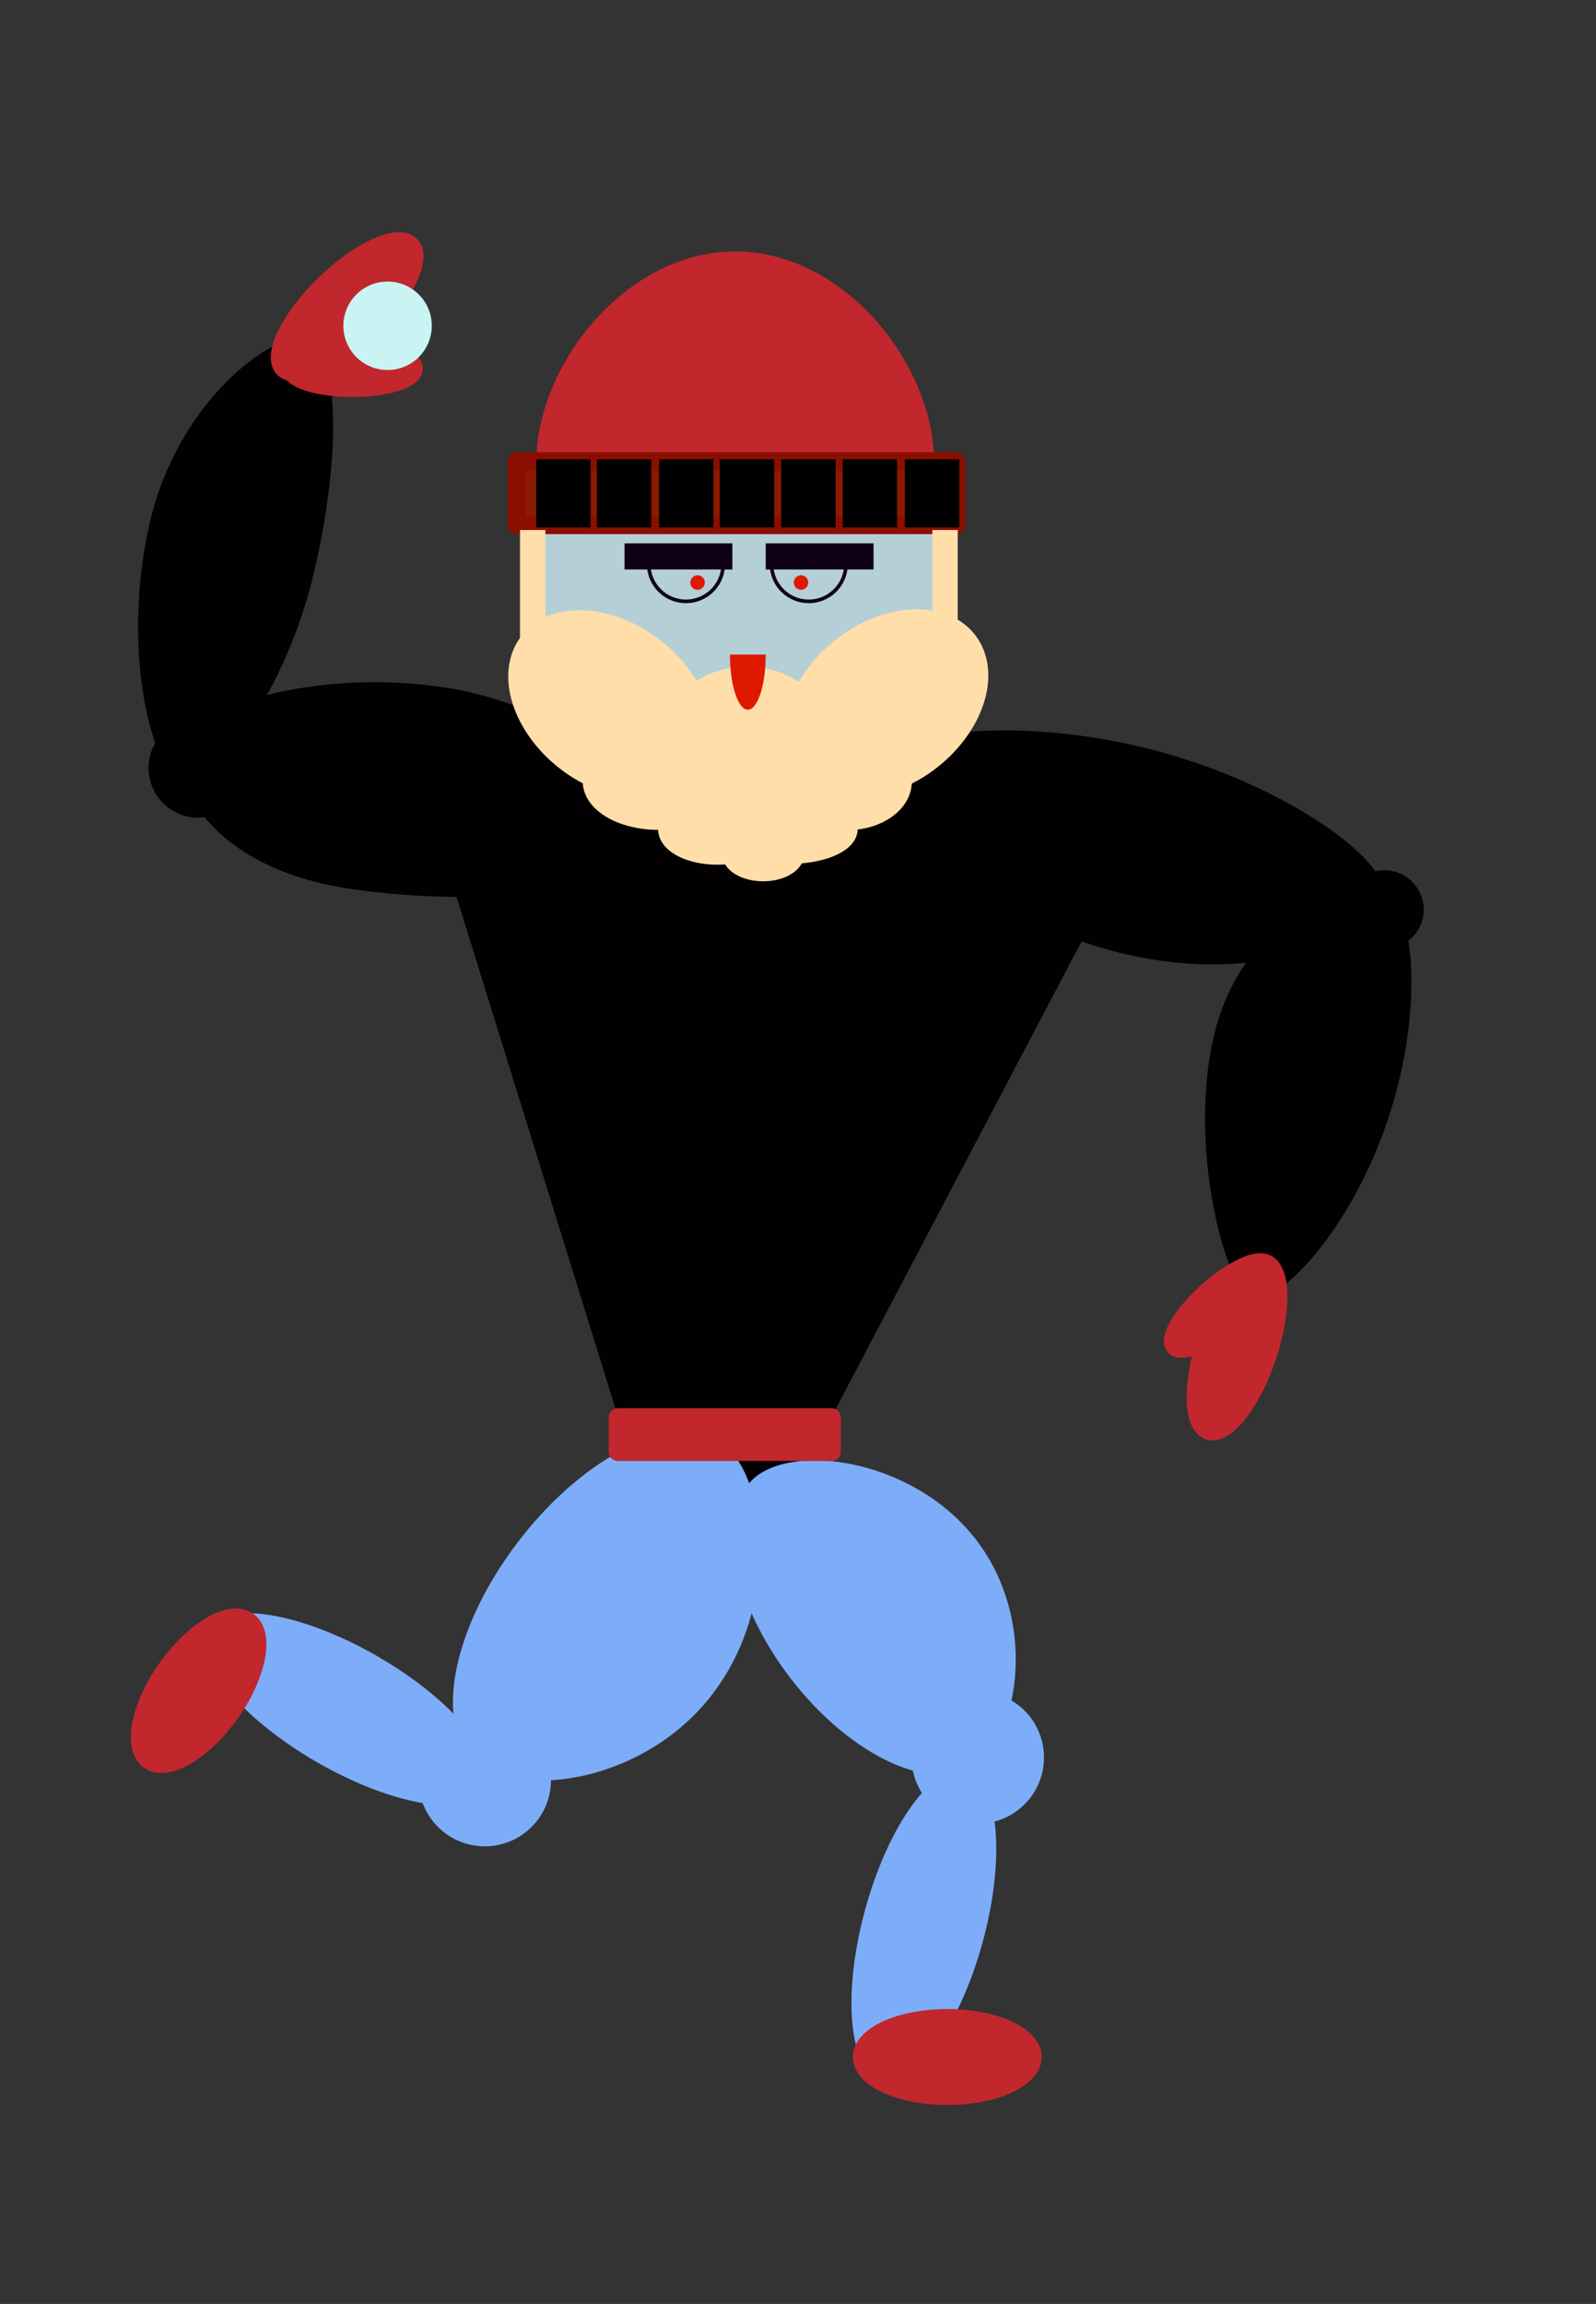 <svg id="Layer_1" data-name="Layer 1" xmlns="http://www.w3.org/2000/svg" width="440" height="635" viewBox="0 0 440 635"><rect x="0" y="0" width="440" height="635" fill="#333333" stroke="none"/><defs><style>.cls-1{fill:#b4cfd6;}.cls-2{fill:#020000;}.cls-3{fill:#c1272d;stroke:#c1272d;}.cls-10,.cls-3,.cls-4,.cls-5{stroke-linejoin:round;}.cls-3,.cls-4{stroke-width:5px;}.cls-4{fill:#8a1b00;stroke:#8a0f00;}.cls-5,.cls-7{fill:none;}.cls-5{stroke:#000;stroke-width:15px;}.cls-6{fill:#100015;}.cls-7{stroke:#100015;}.cls-7,.cls-8{stroke-miterlimit:10;}.cls-10,.cls-8{fill:#ffdeaa;stroke:#ffdeaa;}.cls-8{stroke-width:7px;}.cls-9{fill:#df1900;}.cls-10{stroke-width:6px;}.cls-11{fill:#c9f4f3;}.cls-12{fill:#7dadf9;}</style></defs><title>Rolf</title><ellipse class="cls-1" cx="202.68" cy="155.61" rx="57.08" ry="59.24"/><circle class="cls-2" cx="54.67" cy="211.66" r="13.71"/><circle class="cls-2" cx="381.65" cy="250.7" r="10.85"/><polyline class="cls-2" points="119.73 227.45 323.35 211.6 192.24 460.84"/><path class="cls-2" d="M381.49,247.26c-2.29,9.94-32,24.76-71.11,15.73s-74.08-40-71.79-50,35.89-16.39,75-7.35S383.79,237.32,381.49,247.26Z"/><path class="cls-2" d="M49,205.57c1.46-9.24,36.14-22,74.27-16s69,36.91,67.55,46.15-57.23,15.12-95.36,9.08S47.49,214.82,49,205.57Z"/><path class="cls-3" d="M150.39,127.13c0-25,23.43-55.32,52.32-55.32S255,102.14,255,127.13"/><rect class="cls-4" x="142.46" y="127.13" width="121.15" height="17.58"/><line class="cls-5" x1="155.33" y1="126.59" x2="155.33" y2="145.36"/><line class="cls-5" x1="172.05" y1="126.59" x2="172.05" y2="145.36"/><line class="cls-5" x1="205.93" y1="126.59" x2="205.93" y2="145.36"/><line class="cls-5" x1="222.87" y1="126.59" x2="222.87" y2="145.36"/><line class="cls-5" x1="189.2" y1="126.59" x2="189.2" y2="145.36"/><line class="cls-5" x1="239.81" y1="126.59" x2="239.81" y2="145.36"/><line class="cls-5" x1="256.96" y1="126.59" x2="256.96" y2="145.36"/><rect class="cls-6" x="211.1" y="149.75" width="29.73" height="7.2"/><rect class="cls-6" x="172.18" y="149.75" width="29.73" height="7.2"/><path class="cls-7" d="M199.37,155.48a10.26,10.26,0,1,1-20.52,0"/><path class="cls-7" d="M233.22,155.48a10.26,10.26,0,1,1-20.52,0"/><line class="cls-8" x1="146.86" y1="146.08" x2="146.86" y2="177.8"/><line class="cls-8" x1="260.54" y1="146.08" x2="260.54" y2="177.8"/><circle class="cls-9" cx="192.31" cy="160.55" r="2"/><circle class="cls-9" cx="220.83" cy="160.55" r="2"/><path class="cls-10" d="M266.48,176.87c-6.56-8.51-21.75-7.8-33.94,1.58a35.89,35.89,0,0,0-11.21,14.07,23.29,23.29,0,0,0-30.37-.43,36.07,36.07,0,0,0-10.9-13.37c-12.19-9.39-27.38-10.1-33.94-1.59s-2,23,10.19,32.42a38.7,38.7,0,0,0,7.47,4.53,6.55,6.55,0,0,0-.13,1.25c0,5.74,8,10.39,17.86,10.39a30,30,0,0,0,4.42-.32,4.39,4.39,0,0,0-1.49,3.12c0,3.75,6,6.8,13.33,6.8A25.35,25.35,0,0,0,202,235v.09c0,2.65,3.75,4.8,8.39,4.8s8.4-2.15,8.4-4.8v0c8.22-.3,14.66-3.16,14.66-6.63a3.77,3.77,0,0,0-1.41-2.72c.51,0,1,.05,1.54.05,8.17,0,14.8-4.65,14.8-10.39a7.71,7.71,0,0,0-.12-1.28,38.26,38.26,0,0,0,8-4.77C268.48,199.89,273,185.38,266.48,176.87Zm-47.71,44.88a20.56,20.56,0,0,0,1.88-1.42,11.42,11.42,0,0,0,1.69,1.72C221.2,221.9,220,221.79,218.77,221.75Z"/><path class="cls-9" d="M211.1,180.41c0,8.39-2.21,15.19-4.93,15.19s-4.93-6.8-4.93-15.19"/><path class="cls-2" d="M86.61,157.55c7.87-33.59,6.64-62.13-2.27-64.21s-35.13,16.94-43,50.53-.11,68.63,8.8,70.72S78.74,191.14,86.61,157.55Z"/><ellipse class="cls-3" cx="95.7" cy="84.58" rx="24.38" ry="8.76" transform="translate(-31.89 90.29) rotate(-44.04)"/><ellipse class="cls-3" cx="97.14" cy="101.59" rx="16.95" ry="5.33"/><circle class="cls-11" cx="106.85" cy="89.79" r="12.19"/><path class="cls-2" d="M382.07,246.67c7.58,2.54,10.82,31.23.57,61.84s-30.14,51.57-37.72,49-18.86-47.13-8.61-77.75S374.49,244.13,382.07,246.67Z"/><ellipse class="cls-3" cx="341.02" cy="371.19" rx="24.38" ry="8.76" transform="translate(-119.9 575.24) rotate(-71.3)"/><ellipse class="cls-3" cx="336.56" cy="359.79" rx="16.95" ry="5.33" transform="translate(-153.92 313.46) rotate(-41.51)"/><path class="cls-12" d="M269.08,424.35c16.82,21.83,12.09,52.58.44,61.55s-34.73-1.46-51.54-23.3-21-46.82-9.36-55.79S252.26,402.51,269.08,424.35Z"/><circle class="cls-12" cx="269.56" cy="484.38" r="18.25"/><ellipse class="cls-12" cx="254.71" cy="530.84" rx="44.18" ry="16.81" transform="translate(-324.48 636.73) rotate(-74.73)"/><path class="cls-12" d="M196.36,467c-18.71,24.3-52.28,28.6-64.7,19s-7.34-37,11.36-61.31S187,388.44,199.38,398,215.06,442.66,196.36,467Z"/><circle class="cls-12" cx="133.65" cy="490.62" r="18.25"/><ellipse class="cls-12" cx="95.7" cy="471.08" rx="16.81" ry="44.18" transform="translate(-360.12 318.41) rotate(-60)"/><ellipse class="cls-3" cx="54.76" cy="465.97" rx="23.53" ry="10.72" transform="translate(-356.99 241.06) rotate(-54.65)"/><ellipse class="cls-3" cx="261.16" cy="566.94" rx="23.53" ry="10.72"/><rect class="cls-3" x="170.32" y="390.62" width="58.97" height="9.53"/></svg>
